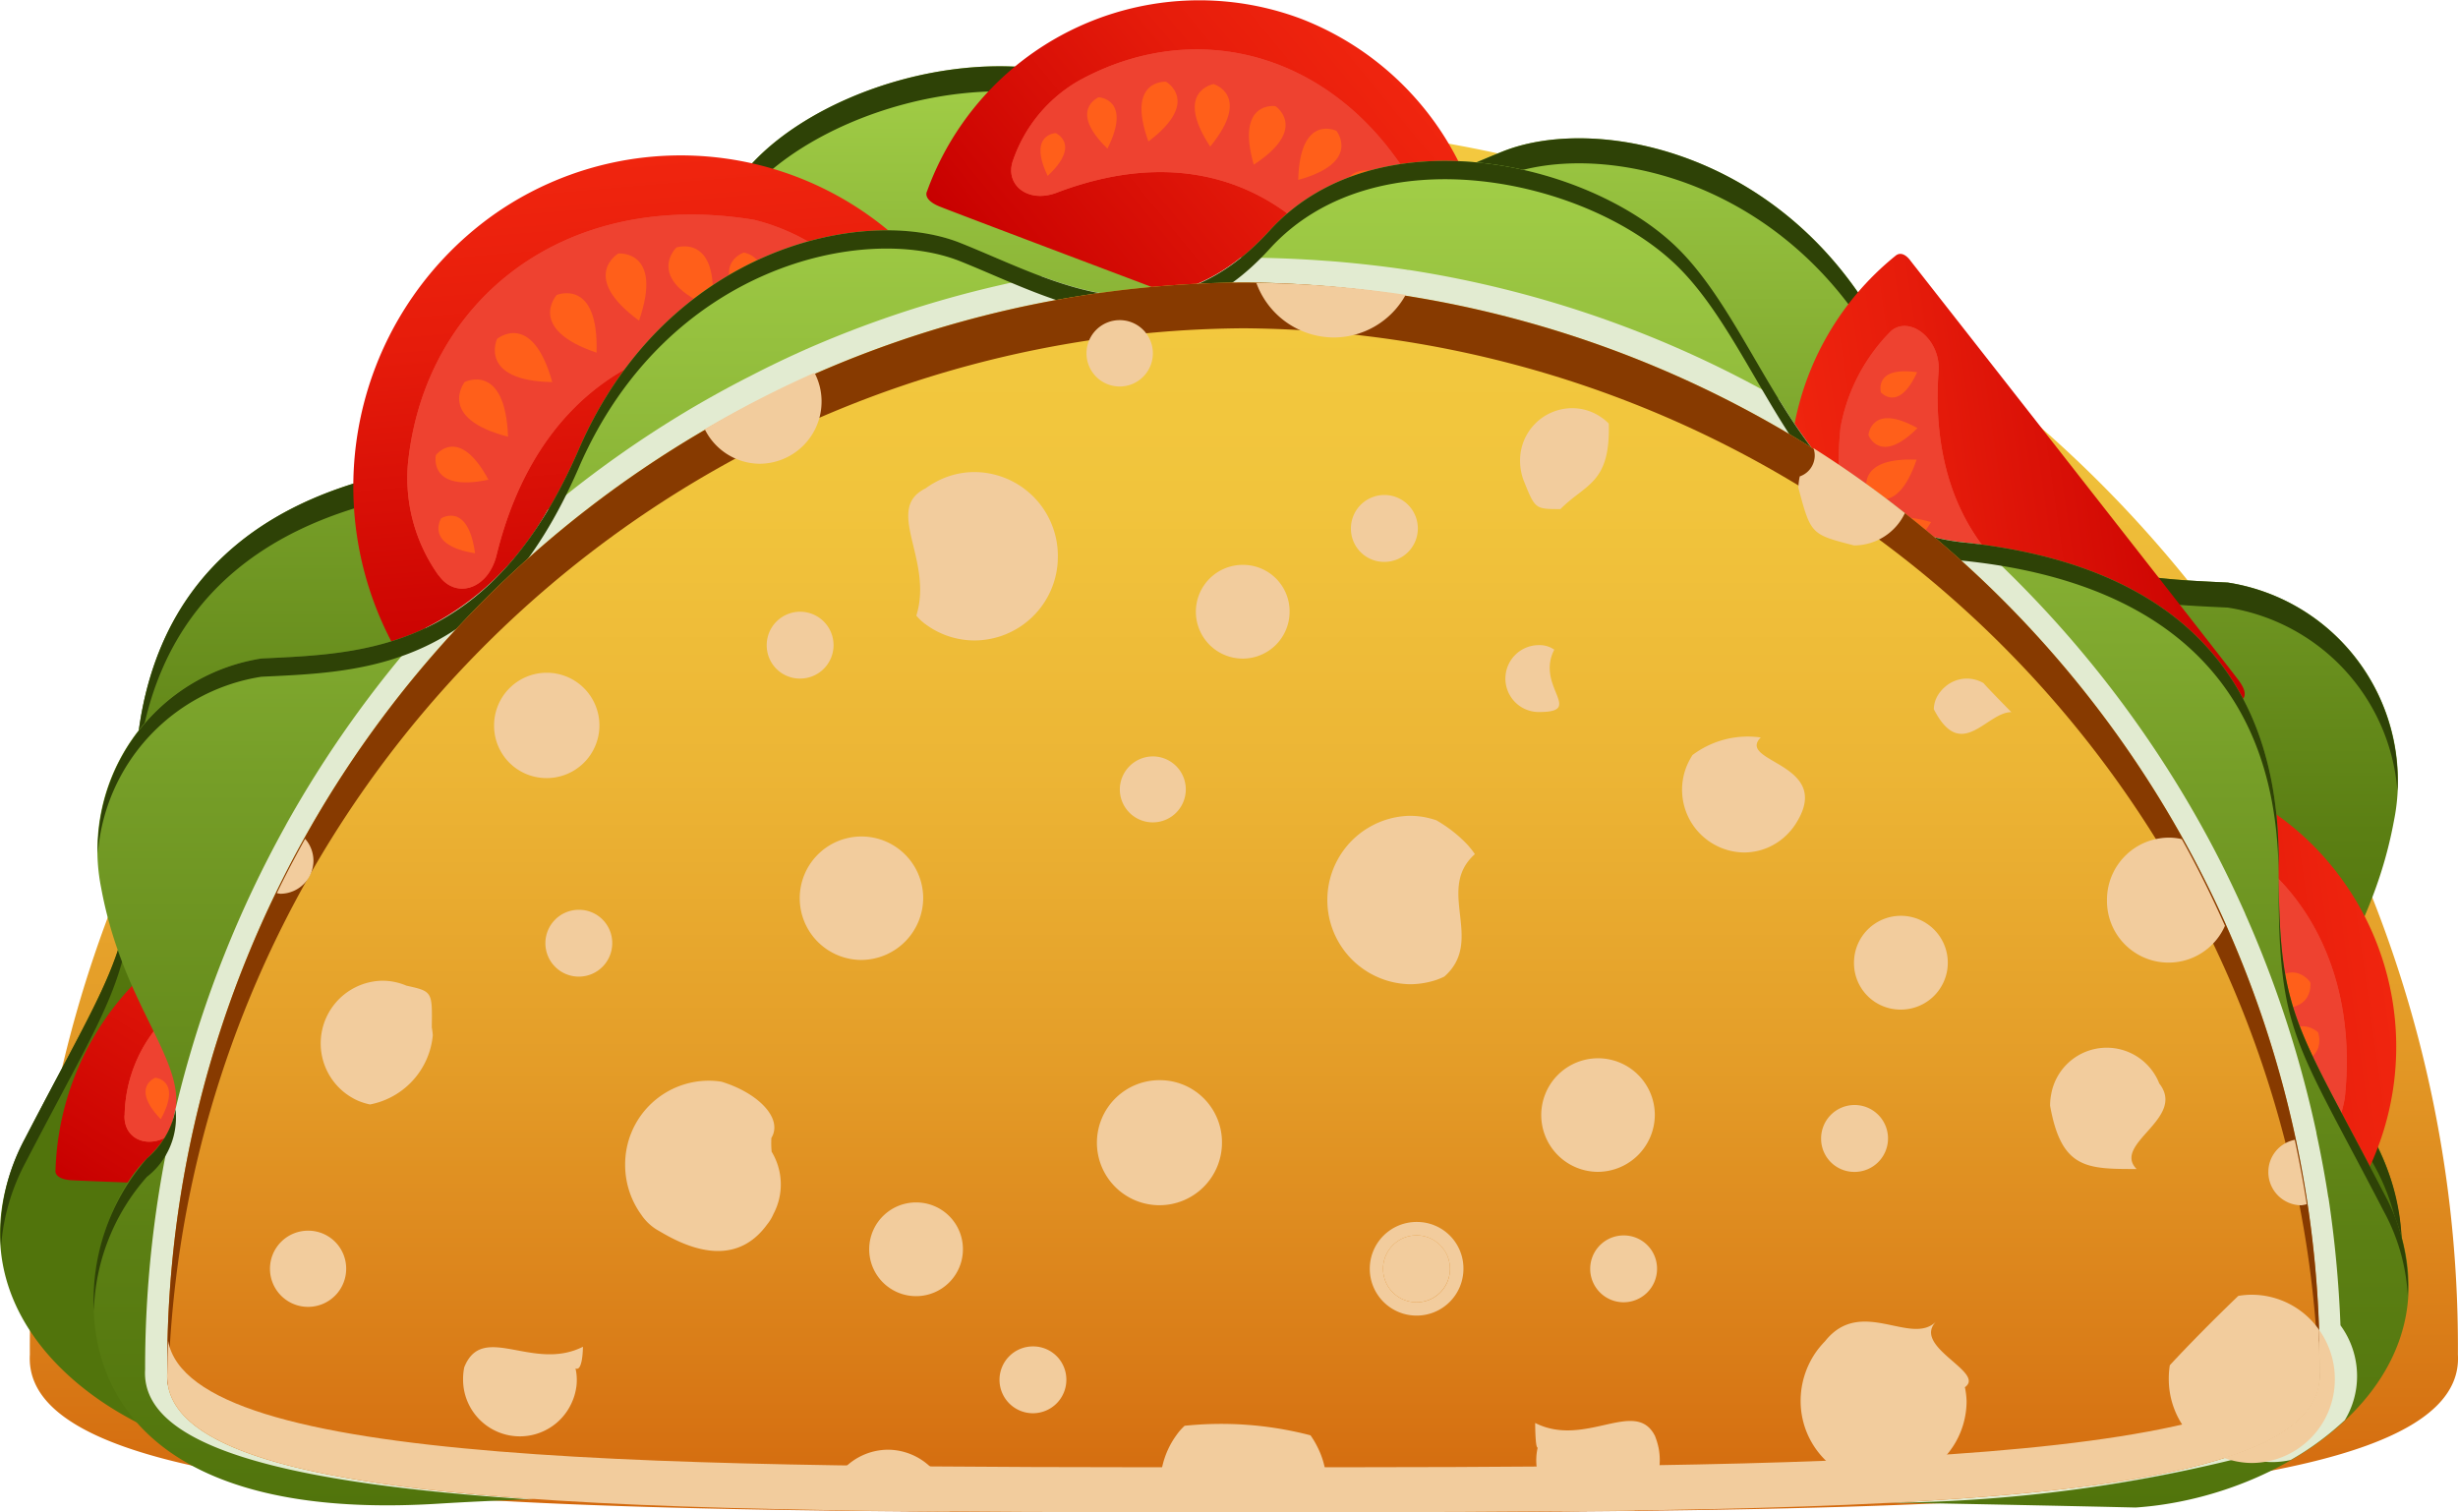 <svg xmlns="http://www.w3.org/2000/svg" xmlns:xlink="http://www.w3.org/1999/xlink" viewBox="0 0 74.057 45.566">
  <defs>
    <style>
      .cls-1 {
        isolation: isolate;
      }

      .cls-2 {
        fill: url(#linear-gradient);
      }

      .cls-3 {
        fill: url(#linear-gradient-2);
      }

      .cls-16, .cls-4 {
        mix-blend-mode: screen;
      }

      .cls-5 {
        fill: #2e4206;
      }

      .cls-6 {
        fill: url(#linear-gradient-3);
      }

      .cls-7 {
        fill: #ee4230;
      }

      .cls-14, .cls-17, .cls-18, .cls-7 {
        mix-blend-mode: multiply;
      }

      .cls-8 {
        fill: #ff5f1a;
      }

      .cls-9 {
        fill: url(#linear-gradient-4);
      }

      .cls-10 {
        fill: url(#linear-gradient-5);
      }

      .cls-11 {
        fill: url(#linear-gradient-6);
      }

      .cls-12 {
        fill: url(#linear-gradient-7);
      }

      .cls-13 {
        fill: url(#linear-gradient-8);
      }

      .cls-14 {
        fill: #e2ebd1;
      }

      .cls-15 {
        fill: url(#linear-gradient-9);
      }

      .cls-16 {
        fill: #873a00;
      }

      .cls-17, .cls-19 {
        fill: #f2cc9d;
      }
    </style>
    <linearGradient id="linear-gradient" x1="37.478" y1="45.566" x2="37.478" y2="3.769" gradientUnits="userSpaceOnUse">
      <stop offset="0" stop-color="#d3680d"/>
      <stop offset="0.117" stop-color="#d97b17"/>
      <stop offset="0.366" stop-color="#e49d28"/>
      <stop offset="0.603" stop-color="#ecb535"/>
      <stop offset="0.821" stop-color="#f1c43c"/>
      <stop offset="1" stop-color="#f3c93f"/>
    </linearGradient>
    <linearGradient id="linear-gradient-2" x1="36.185" y1="44.097" x2="36.185" y2="1.995" gradientUnits="userSpaceOnUse">
      <stop offset="0.321" stop-color="#51740c"/>
      <stop offset="0.452" stop-color="#5b7f13"/>
      <stop offset="0.683" stop-color="#759d27"/>
      <stop offset="0.984" stop-color="#a0cc46"/>
      <stop offset="1" stop-color="#a2cf48"/>
    </linearGradient>
    <linearGradient id="linear-gradient-3" x1="-40.354" y1="-29.702" x2="-40.354" y2="-42.977" gradientTransform="matrix(0.636, 0.772, -0.772, 0.636, 35.022, 61.297)" gradientUnits="userSpaceOnUse">
      <stop offset="0" stop-color="#c70000"/>
      <stop offset="0.106" stop-color="#cd0502"/>
      <stop offset="0.665" stop-color="#e61c0b"/>
      <stop offset="1" stop-color="#f0250e"/>
    </linearGradient>
    <linearGradient id="linear-gradient-4" x1="21.596" y1="176.637" x2="21.596" y2="163.911" gradientTransform="matrix(-0.145, -0.99, 0.99, -0.145, -104.991, 61.218)" xlink:href="#linear-gradient-3"/>
    <linearGradient id="linear-gradient-5" x1="-80.992" y1="-11.507" x2="-80.992" y2="-24.236" gradientTransform="translate(59.255 113.397) rotate(82.039)" xlink:href="#linear-gradient-3"/>
    <linearGradient id="linear-gradient-6" x1="-31.993" y1="-19.101" x2="-31.993" y2="-31.915" gradientTransform="translate(24.246 72.13) rotate(32.126)" xlink:href="#linear-gradient-3"/>
    <linearGradient id="linear-gradient-7" x1="24.739" y1="27.479" x2="24.739" y2="12.361" gradientTransform="translate(-6.687 -5.431) rotate(-4.899)" xlink:href="#linear-gradient-3"/>
    <linearGradient id="linear-gradient-8" x1="37.694" y1="45.425" x2="37.694" y2="4.846" gradientUnits="userSpaceOnUse">
      <stop offset="0" stop-color="#51740c"/>
      <stop offset="0.193" stop-color="#5b7f13"/>
      <stop offset="0.533" stop-color="#759d27"/>
      <stop offset="0.977" stop-color="#a0cc46"/>
      <stop offset="1" stop-color="#a2cf48"/>
    </linearGradient>
    <linearGradient id="linear-gradient-9" x1="37.462" y1="45.566" x2="37.462" y2="8.511" xlink:href="#linear-gradient"/>
  </defs>
  <title>Asset 5</title>
  <g class="cls-1">
    <g id="Layer_2" data-name="Layer 2">
      <g id="Layer_1-2" data-name="Layer 1">
        <g>
          <path class="cls-2" d="M.9,40.814A36.813,36.813,0,0,1,37.479,3.769,36.812,36.812,0,0,1,74.054,40.814c.287,4.752-16.389,4.752-36.577,4.752S.614,45.566.9,40.814Z"/>
          <path class="cls-3" d="M8.538,44.1C3.6,43.771-2.081,39.763.761,34.291s3.312-5.579,3.3-10.418c-.008-7.055,4.776-9.422,9.85-9.946s6.17-6.488,8.949-9.211S32.284.521,35.6,4.175s6.682,1.586,9.666.391,9.192.121,11.934,6.451,6.7,6.381,9.92,6.537a6.049,6.049,0,0,1,5.006,7.184c-.864,4.679-3.826,6.144-1.428,8.451S74.843,44.8,61.61,43.978,8.538,44.1,8.538,44.1Z"/>
          <g class="cls-4">
            <path class="cls-5" d="M70.7,33.189a2.7,2.7,0,0,1-.877-1.453,2.326,2.326,0,0,0,.877,2.207,6.558,6.558,0,0,1,1.652,4.1A6.722,6.722,0,0,0,70.7,33.189Z"/>
            <path class="cls-5" d="M.761,35.044c2.841-5.47,3.312-5.576,3.3-10.416-.008-7.056,4.776-9.421,9.85-9.947s6.17-6.488,8.949-9.209,9.42-4.195,12.74-.543,6.682,1.588,9.666.391,9.192.121,11.934,6.451,6.7,6.381,9.92,6.537a6.064,6.064,0,0,1,5.111,5.52,6.046,6.046,0,0,0-5.111-6.274c-3.215-.156-7.178-.211-9.92-6.537S48.257,3.367,45.27,4.566,38.929,7.824,35.6,4.175s-9.963-2.185-12.74.541-3.879,8.688-8.949,9.211-9.858,2.891-9.85,9.946c.008,4.839-.463,4.945-3.3,10.418a6,6,0,0,0-.729,3.261A6.37,6.37,0,0,1,.761,35.044Z"/>
          </g>
          <g>
            <path class="cls-6" d="M44.335,11.98A8.907,8.907,0,0,0,39.2.566a8.723,8.723,0,0,0-11.27,5.2s-.146.237.366.451,15.541,5.877,15.541,5.877S44.229,12.277,44.335,11.98Z"/>
            <path class="cls-7" d="M30.526,4.82A4.429,4.429,0,0,1,32.47,2.451c3.806-2.125,8.382-.709,10.587,4.015a5.815,5.815,0,0,1,.19,3.438h0c-.272.734-1.483.564-1.918-.315-1.992-3.959-5.44-5.326-9.49-3.783-.885.336-1.584-.254-1.313-.986Z"/>
            <path class="cls-7" d="M30.526,4.82A4.429,4.429,0,0,1,32.47,2.451c3.806-2.125,8.382-.709,10.587,4.015a5.815,5.815,0,0,1,.19,3.438h0c-.272.734-1.483.564-1.918-.315-1.992-3.959-5.44-5.326-9.49-3.783-.885.336-1.584-.254-1.313-.986Z"/>
            <path class="cls-8" d="M37.774,4.962c1.672-1.089.651-1.765.651-1.765S37.221,3.027,37.774,4.962Z"/>
            <path class="cls-8" d="M36.462,4.417c1.267-1.55.1-1.884.1-1.884S35.36,2.742,36.462,4.417Z"/>
            <path class="cls-8" d="M34.6,4.263c1.594-1.2.532-1.8.532-1.8S33.917,2.374,34.6,4.263Z"/>
            <path class="cls-8" d="M33.366,4.478c.752-1.5-.264-1.547-.264-1.547S32.167,3.318,33.366,4.478Z"/>
            <path class="cls-8" d="M31.565,5.3c1.022-.951.244-1.289.244-1.289S30.962,4.037,31.565,5.3Z"/>
            <path class="cls-8" d="M39.114,5.421c.049-2.009,1.15-1.48,1.15-1.48S41.034,4.892,39.114,5.421Z"/>
            <path class="cls-8" d="M40.5,6.857c-.418-1.965.771-1.711.771-1.711S42.245,5.89,40.5,6.857Z"/>
            <path class="cls-8" d="M40.985,7.718c.4-1.629,1.2-.988,1.2-.988S42.637,7.652,40.985,7.718Z"/>
            <path class="cls-8" d="M41.891,9.212c-.154-1.394.651-1.132.651-1.132S43.161,8.666,41.891,9.212Z"/>
          </g>
          <g>
            <path class="cls-9" d="M57.11,7.707a8.6,8.6,0,0,0-1.383,11.972,8.338,8.338,0,0,0,11.819,1.4s.236-.117-.08-.554-9.9-12.662-9.9-12.662S57.339,7.517,57.11,7.707Z"/>
            <path class="cls-7" d="M64.95,20.552a4.187,4.187,0,0,1-2.762.971c-4.174-.17-7.244-3.639-6.736-8.637a5.514,5.514,0,0,1,1.533-2.922h0c.58-.466,1.492.282,1.422,1.223-.307,4.26,1.859,7.121,5.947,7.893.9.169,1.18,1.007.6,1.472Z"/>
            <path class="cls-7" d="M64.95,20.552a4.187,4.187,0,0,1-2.762.971c-4.174-.17-7.244-3.639-6.736-8.637a5.514,5.514,0,0,1,1.533-2.922h0c.58-.466,1.492.282,1.422,1.223-.307,4.26,1.859,7.121,5.947,7.893.9.169,1.18,1.007.6,1.472Z"/>
            <path class="cls-8" d="M59.061,16.785c-1.912.054-1.406,1.125-1.406,1.125S58.565,18.656,59.061,16.785Z"/>
            <path class="cls-8" d="M59.874,17.894c-1.807.637-1.008,1.5-1.008,1.5S59.954,19.828,59.874,17.894Z"/>
            <path class="cls-8" d="M61.329,18.957c-1.9.189-1.324,1.22-1.324,1.22S60.962,20.855,61.329,18.957Z"/>
            <path class="cls-8" d="M62.444,19.4c-1.353.857-.543,1.41-.543,1.41S62.866,20.96,62.444,19.4Z"/>
            <path class="cls-8" d="M64.331,19.636c-1.307.266-.836.938-.836.938S64.2,20.976,64.331,19.636Z"/>
            <path class="cls-8" d="M58.182,15.732c-1.027,1.627-1.671.641-1.671.641S56.343,15.2,58.182,15.732Z"/>
            <path class="cls-8" d="M57.745,13.851c-.621,1.828-1.475,1.018-1.475,1.018S55.835,13.769,57.745,13.851Z"/>
            <path class="cls-8" d="M57.77,12.9c-1.133,1.135-1.476.209-1.476.209S56.376,12.121,57.77,12.9Z"/>
            <path class="cls-8" d="M57.761,11.216c-.559,1.225-1.092.606-1.092.606S56.446,11.025,57.761,11.216Z"/>
          </g>
          <g>
            <path class="cls-10" d="M68.958,38.261A8.593,8.593,0,0,0,70.413,26.3,8.345,8.345,0,0,0,58.6,24.824s-.234.119.082.556S68.5,38.1,68.5,38.1,68.727,38.453,68.958,38.261Z"/>
            <path class="cls-7" d="M61.194,25.373a4.178,4.178,0,0,1,2.766-.956c4.174.2,7.222,3.684,6.685,8.678A5.516,5.516,0,0,1,69.1,36.007h0c-.586.463-1.494-.291-1.418-1.228.331-4.262-1.816-7.133-5.9-7.932-.893-.176-1.172-1.014-.586-1.474Z"/>
            <path class="cls-7" d="M61.194,25.373a4.178,4.178,0,0,1,2.766-.956c4.174.2,7.222,3.684,6.685,8.678A5.516,5.516,0,0,1,69.1,36.007h0c-.586.463-1.494-.291-1.418-1.228.331-4.262-1.816-7.133-5.9-7.932-.893-.176-1.172-1.014-.586-1.474Z"/>
            <path class="cls-8" d="M67.061,29.175c1.91-.047,1.41-1.115,1.41-1.115S67.565,27.308,67.061,29.175Z"/>
            <path class="cls-8" d="M66.255,28.06c1.81-.627,1.015-1.492,1.015-1.492S66.184,26.126,66.255,28.06Z"/>
            <path class="cls-8" d="M64.807,26.988c1.9-.178,1.33-1.211,1.33-1.211S65.182,25.093,64.807,26.988Z"/>
            <path class="cls-8" d="M63.69,26.537c1.362-.848.553-1.407.553-1.407S63.28,24.974,63.69,26.537Z"/>
            <path class="cls-8" d="M61.807,26.291c1.309-.26.84-.932.84-.932S61.942,24.949,61.807,26.291Z"/>
            <path class="cls-8" d="M67.932,30.232c1.036-1.621,1.676-.629,1.676-.629S69.77,30.779,67.932,30.232Z"/>
            <path class="cls-8" d="M68.358,32.115c.633-1.824,1.481-1.01,1.481-1.01S70.266,32.208,68.358,32.115Z"/>
            <path class="cls-8" d="M68.325,33.068c1.143-1.131,1.479-.2,1.479-.2S69.716,33.855,68.325,33.068Z"/>
            <path class="cls-8" d="M68.329,34.751c.564-1.222,1.1-.6,1.1-.6S69.641,34.951,68.329,34.751Z"/>
          </g>
          <g>
            <path class="cls-11" d="M18.491,35.892a8.48,8.48,0,0,0-8.1-8.83,8.456,8.456,0,0,0-8.718,8.2s-.065.26.468.3,15.932.58,15.932.58S18.485,36.2,18.491,35.892Z"/>
            <path class="cls-7" d="M3.755,33.609a4.3,4.3,0,0,1,1.06-2.758c2.834-3.111,7.434-3.227,10.86.406a5.548,5.548,0,0,1,1.2,3.076h0c-.026.752-1.182.971-1.842.307-3-3-6.557-3.187-9.787-.535-.709.58-1.524.256-1.494-.5Z"/>
            <path class="cls-7" d="M3.755,33.609a4.3,4.3,0,0,1,1.06-2.758c2.834-3.111,7.434-3.227,10.86.406a5.548,5.548,0,0,1,1.2,3.076h0c-.026.752-1.182.971-1.842.307-3-3-6.557-3.187-9.787-.535-.709.58-1.524.256-1.494-.5Z"/>
            <path class="cls-8" d="M10.405,31.509c1.2-1.508.066-1.81.066-1.81S9.321,29.916,10.405,31.509Z"/>
            <path class="cls-8" d="M9.046,31.417c.691-1.806-.475-1.75-.475-1.75S7.538,30.226,9.046,31.417Z"/>
            <path class="cls-8" d="M7.3,31.851c1.091-1.592-.057-1.812-.057-1.812S6.112,30.337,7.3,31.851Z"/>
            <path class="cls-8" d="M6.243,32.421c.234-1.6-.707-1.328-.707-1.328S4.8,31.736,6.243,32.421Z"/>
            <path class="cls-8" d="M4.843,33.724c.648-1.18-.163-1.25-.163-1.25S3.919,32.759,4.843,33.724Z"/>
            <path class="cls-8" d="M11.764,31.517c-.556-1.848.606-1.7.606-1.7S13.36,30.443,11.764,31.517Z"/>
            <path class="cls-8" d="M13.462,32.4c-.969-1.662.191-1.8.191-1.8S14.762,30.978,13.462,32.4Z"/>
            <path class="cls-8" d="M14.161,33.037c-.119-1.61.8-1.276.8-1.276S15.649,32.468,14.161,33.037Z"/>
            <path class="cls-8" d="M15.434,34.121c-.56-1.227.252-1.237.252-1.237S16.429,33.232,15.434,34.121Z"/>
          </g>
          <g>
            <path class="cls-12" d="M28.587,8.949A9.781,9.781,0,0,0,14.864,6.476a10.059,10.059,0,0,0-2.441,13.9s.121.288.644-.054S28.372,9.484,28.372,9.484,28.792,9.234,28.587,8.949Z"/>
            <path class="cls-7" d="M13.216,17.341A5.051,5.051,0,0,1,12.288,14c.484-4.933,4.7-8.328,10.439-7.375a6.328,6.328,0,0,1,3.266,2.014h0c.5.723-.432,1.754-1.51,1.6-4.9-.661-8.349,1.705-9.523,6.492-.26,1.047-1.248,1.326-1.744.6Z"/>
            <path class="cls-7" d="M13.216,17.341A5.051,5.051,0,0,1,12.288,14c.484-4.933,4.7-8.328,10.439-7.375a6.328,6.328,0,0,1,3.266,2.014h0c.5.723-.432,1.754-1.51,1.6-4.9-.661-8.349,1.705-9.523,6.492-.26,1.047-1.248,1.326-1.744.6Z"/>
            <path class="cls-8" d="M17.973,10.626c.071-2.265-1.2-1.738-1.2-1.738S15.85,9.91,17.973,10.626Z"/>
            <path class="cls-8" d="M16.639,11.513c-.611-2.183-1.664-1.3-1.664-1.3S14.4,11.476,16.639,11.513Z"/>
            <path class="cls-8" d="M15.307,13.16C15.223,10.894,14,11.511,14,11.511S13.143,12.6,15.307,13.16Z"/>
            <path class="cls-8" d="M14.716,14.455c-.895-1.664-1.584-.741-1.584-.741S12.887,14.841,14.716,14.455Z"/>
            <path class="cls-8" d="M14.313,16.671c-.215-1.568-1.021-1.052-1.021-1.052S12.776,16.427,14.313,16.671Z"/>
            <path class="cls-8" d="M19.253,9.662c-1.809-1.329-.623-2.024-.623-2.024S19.993,7.521,19.253,9.662Z"/>
            <path class="cls-8" d="M21.452,9.273c-2.066-.863-1.074-1.815-1.074-1.815S21.68,7.019,21.452,9.273Z"/>
            <path class="cls-8" d="M22.55,9.374c-1.233-1.421-.139-1.763-.139-1.763S23.544,7.777,22.55,9.374Z"/>
            <path class="cls-8" d="M24.5,9.476c-1.377-.746-.625-1.338-.625-1.338S24.805,7.933,24.5,9.476Z"/>
          </g>
          <path class="cls-13" d="M64.343,45.425c4.757-.316,10.232-4.176,7.492-9.453s-3.19-5.377-3.182-10.041c.006-6.8-4.6-9.08-9.492-9.586s-5.947-6.254-8.625-8.877-9.078-4.043-12.283-.521-6.438,1.525-9.315.375-8.857.119-11.5,6.22-6.467,6.149-9.564,6.3A5.836,5.836,0,0,0,3.05,26.765c.834,4.512,3.691,5.918,1.377,8.145S.438,46.1,13.192,45.31,64.343,45.425,64.343,45.425Z"/>
          <path class="cls-14" d="M71.016,41.468a2.586,2.586,0,0,0-.5-1.533v0a34.772,34.772,0,0,0-.36-3.836.157.157,0,0,0-.008-.029c-.1-.643-.218-1.277-.353-1.906l-.006-.047,0,0a33.7,33.7,0,0,0-2.143-6.58l0-.006c-.405-.908-.846-1.8-1.325-2.658A33.592,33.592,0,0,0,59.614,16.4c-.152-.018-.3-.039-.453-.057-2.742-.285-4.279-2.219-5.574-4.328A32.633,32.633,0,0,0,42.446,8.134h0c-.021,0-.045,0-.066-.008-.678-.1-1.362-.177-2.049-.238-.117-.01-.238-.019-.358-.027-.685-.051-1.377-.084-2.074-.094l-.045,0h0c-.131,0-.261-.01-.394-.01-.024,0-.051,0-.074,0-2.032,1.627-4.063,1.289-5.993.573a32.625,32.625,0,0,0-7.121,2.2c-.008,0-.013.008-.017.008q-.844.375-1.662.8l-.084.042c-.538.276-1.063.565-1.582.868-.01.007-.02.011-.03.017v0A32.912,32.912,0,0,0,16.5,15.369a8.606,8.606,0,0,1-3.668,3.548A33.516,33.516,0,0,0,8.61,24.863l0,0c0,.01-.008.017-.013.027A33.674,33.674,0,0,0,4.372,41.267h0c-.143,2.375,4.4,3.436,11.566,3.912,10.528-.388,30.639-.1,41.323.1A45.313,45.313,0,0,0,67.61,43.9a2.48,2.48,0,0,0,.852.156,2.61,2.61,0,0,0,.556-.064,8.6,8.6,0,0,0,1.629-1.2A2.56,2.56,0,0,0,71.016,41.468Z"/>
          <g class="cls-4">
            <path class="cls-5" d="M7.874,20.392c3.1-.15,6.922-.2,9.564-6.3s8.621-7.373,11.5-6.217,6.116,3.141,9.315-.376,9.6-2.106,12.283.521,3.736,8.371,8.625,8.877,9.5,2.783,9.492,9.586c-.008,4.662.447,4.767,3.182,10.043a5.986,5.986,0,0,1,.709,2.51,5.82,5.82,0,0,0-.709-3.063C69.1,30.7,68.645,30.6,68.653,25.931c.006-6.8-4.6-9.08-9.492-9.586s-5.947-6.254-8.625-8.877-9.078-4.043-12.283-.521-6.438,1.525-9.315.375-8.857.119-11.5,6.22-6.467,6.149-9.564,6.3a5.836,5.836,0,0,0-4.926,5.877A5.844,5.844,0,0,1,7.874,20.392Z"/>
            <path class="cls-5" d="M4.427,35.46a2.262,2.262,0,0,0,.861-2.037,2.549,2.549,0,0,1-.861,1.487,6.475,6.475,0,0,0-1.6,4.588A6.362,6.362,0,0,1,4.427,35.46Z"/>
          </g>
          <g>
            <path class="cls-15" d="M5.04,41.353A32.634,32.634,0,0,1,37.466,8.511a32.633,32.633,0,0,1,32.42,32.842c.251,4.213-14.526,4.213-32.422,4.213s-32.678,0-32.426-4.213Z"/>
            <path class="cls-16" d="M37.466,9.892a32.617,32.617,0,0,1,32.4,31.859,1.58,1.58,0,0,0,.024-.4A32.633,32.633,0,0,0,37.466,8.511,32.634,32.634,0,0,0,5.04,41.353h0a1.617,1.617,0,0,0,.027.4A32.615,32.615,0,0,1,37.466,9.892Z"/>
            <path class="cls-17" d="M37.464,44.212c-17.315,0-31.7,0-32.4-3.81-.011.316-.025.631-.025.951h0c-.252,4.213,14.525,4.213,32.426,4.213s32.673,0,32.422-4.213c0-.32-.016-.637-.024-.955C69.175,44.212,54.784,44.212,37.464,44.212Z"/>
            <g class="cls-18">
              <path class="cls-19" d="M13.987,41.2a1.756,1.756,0,0,0-.035.351,1.711,1.711,0,0,0,3.293.67,1.6,1.6,0,0,0,.1-.322,1.442,1.442,0,0,0,.033-.34,1.5,1.5,0,0,0-.039-.326c.224.111.224-.652.224-.652C16.048,41.345,14.538,39.816,13.987,41.2Z"/>
              <path class="cls-19" d="M9.3,37.083a1.148,1.148,0,1,0,1.13,1.149A1.143,1.143,0,0,0,9.3,37.083Z"/>
              <path class="cls-19" d="M23.241,34.289c.357-.592-.4-1.356-1.5-1.694a2.352,2.352,0,0,0-.406-.031,2.52,2.52,0,0,0-2.5,2.535,2.553,2.553,0,0,0,.484,1.5,1.518,1.518,0,0,0,.551.5c.715.426,2.227,1.19,3.24-.2a1.347,1.347,0,0,0,.194-.32,1.9,1.9,0,0,0-.055-1.875A2.738,2.738,0,0,1,23.241,34.289Z"/>
              <path class="cls-19" d="M39.684,43.582a2.538,2.538,0,0,0-.2-.333,10.682,10.682,0,0,0-3.793-.287,1.77,1.77,0,0,0-.25.287,2.555,2.555,0,0,0-.484,1.5,2.5,2.5,0,0,0,.146.816q1.17,0,2.362,0t2.355,0a2.454,2.454,0,0,0,.149-.816A2.534,2.534,0,0,0,39.684,43.582Z"/>
              <path class="cls-19" d="M31.872,16.761a2.524,2.524,0,0,0-2.506-2.537,2.443,2.443,0,0,0-1.148.285,2.606,2.606,0,0,0-.332.207c-1.268.623.246,2.153-.278,3.834a1.5,1.5,0,0,0,.278.26,2.482,2.482,0,0,0,1.48.488A2.52,2.52,0,0,0,31.872,16.761Z"/>
              <path class="cls-19" d="M58.337,39.816c-.756.766-2.268-.768-3.352.6a2.843,2.843,0,0,0-.254.3,2.576,2.576,0,0,0-.48,1.5,2.5,2.5,0,1,0,5,0A2.286,2.286,0,0,0,59.2,41.8C59.846,41.345,57.581,40.582,58.337,39.816Z"/>
              <path class="cls-19" d="M40.186,10.169a2.482,2.482,0,0,0,2.166-1.285,32.6,32.6,0,0,0-4.5-.361A2.494,2.494,0,0,0,40.186,10.169Z"/>
              <path class="cls-19" d="M69.854,40.046c.016.436.032.87.032,1.307.068,1.141-.975,1.973-2.875,2.578a2.476,2.476,0,0,0,.835.152,2.517,2.517,0,0,0,2.5-2.531A2.543,2.543,0,0,0,69.854,40.046Z"/>
              <path class="cls-19" d="M69.886,41.353c0-.437-.016-.871-.032-1.307a2.486,2.486,0,0,0-2.008-1.033,2.434,2.434,0,0,0-.408.035c-.8.768-1.551,1.534-2.064,2.09a2.562,2.562,0,0,0-.031.414,2.527,2.527,0,0,0,1.668,2.379C68.911,43.326,69.954,42.494,69.886,41.353Z"/>
              <path class="cls-19" d="M12.245,29.7a1.8,1.8,0,0,0-.35-.11,1.829,1.829,0,0,0-.373-.039,1.889,1.889,0,0,0-.724,3.621,2,2,0,0,0,.349.108,2.345,2.345,0,0,0,1.893-2.086,2.253,2.253,0,0,0-.031-.24C13.026,29.873,13.026,29.873,12.245,29.7Z"/>
              <path class="cls-19" d="M16.452,23.445a1.587,1.587,0,1,0-1.566-1.588A1.577,1.577,0,0,0,16.452,23.445Z"/>
              <path class="cls-19" d="M17.446,27.414a1.007,1.007,0,1,0,1,1.007A1,1,0,0,0,17.446,27.414Z"/>
              <path class="cls-19" d="M31.128,40.57a1.007,1.007,0,1,0,1,1A1,1,0,0,0,31.128,40.57Z"/>
              <path class="cls-19" d="M48.925,37.226a1.007,1.007,0,1,0,1,1.006A1,1,0,0,0,48.925,37.226Z"/>
              <path class="cls-19" d="M9.444,25.927a1,1,0,0,0-.252-.652c-.295.537-.584,1.08-.851,1.637a.919.919,0,0,0,.107.019A1,1,0,0,0,9.444,25.927Z"/>
              <path class="cls-19" d="M49.858,33.576a1.711,1.711,0,1,0-1.709,1.734A1.723,1.723,0,0,0,49.858,33.576Z"/>
              <path class="cls-19" d="M57.259,30.421a1.413,1.413,0,1,0-1.4-1.416A1.4,1.4,0,0,0,57.259,30.421Z"/>
              <path class="cls-19" d="M27.62,36.232a1.412,1.412,0,1,0,1.392,1.414A1.407,1.407,0,0,0,27.62,36.232Z"/>
              <path class="cls-19" d="M37.464,17.021a1.412,1.412,0,1,0,1.39,1.412A1.4,1.4,0,0,0,37.464,17.021Z"/>
              <path class="cls-19" d="M42.692,36.82a1.411,1.411,0,1,0,1.4,1.412A1.4,1.4,0,0,0,42.692,36.82Zm0,2.42a1.008,1.008,0,1,1,.994-1.008A1,1,0,0,1,42.692,39.24Z"/>
              <path class="cls-19" d="M54.225,14.355a1.732,1.732,0,0,0-.041.346c.375,1.4.375,1.4,1.678,1.734a1.7,1.7,0,0,0,1.531-.975,31.5,31.5,0,0,0-2.754-1.955A.667.667,0,0,1,54.225,14.355Z"/>
              <path class="cls-19" d="M65.055,32.646a1.483,1.483,0,0,0-.154-.3,1.7,1.7,0,0,0-3.1.621,1.794,1.794,0,0,0-.034.348c.34,1.91,1.1,1.91,2.606,1.91C63.624,34.46,65.887,33.7,65.055,32.646Z"/>
              <path class="cls-19" d="M43.274,24.716a2.852,2.852,0,0,0-.388-.1,2.681,2.681,0,0,0-.407-.034,2.538,2.538,0,0,0,0,5.075,2.557,2.557,0,0,0,.8-.131c.08-.03.16-.061.238-.1,1.233-1.09-.279-2.621.92-3.689a2.518,2.518,0,0,0-.283-.346A4.126,4.126,0,0,0,43.274,24.716Z"/>
              <path class="cls-19" d="M53.05,22.222a2.769,2.769,0,0,0-2.057.529,2.283,2.283,0,0,0-.168.317,1.891,1.891,0,0,0,1.713,2.619,1.831,1.831,0,0,0,1.316-.553,1.862,1.862,0,0,0,.227-.277C55.317,22.988,52.294,22.988,53.05,22.222Z"/>
              <path class="cls-19" d="M27.815,27.042a1.86,1.86,0,1,0-1.859,1.883A1.874,1.874,0,0,0,27.815,27.042Z"/>
              <path class="cls-19" d="M22.893,13.974a1.874,1.874,0,0,0,1.86-1.887,1.853,1.853,0,0,0-.213-.855,32.178,32.178,0,0,0-3.307,1.7A1.862,1.862,0,0,0,22.893,13.974Z"/>
              <path class="cls-19" d="M34.956,32.548a1.884,1.884,0,1,0,1.861,1.883A1.871,1.871,0,0,0,34.956,32.548Z"/>
              <path class="cls-19" d="M26.753,43.683A1.866,1.866,0,0,0,24.9,45.5c1.2.02,2.442.036,3.709.043A1.868,1.868,0,0,0,26.753,43.683Z"/>
              <path class="cls-19" d="M50.007,44a1.906,1.906,0,0,0-.037-.38,2.3,2.3,0,0,0-.108-.354c-.588-1.156-2.1.375-3.609-.389,0,0,0,.764.076.743a1.652,1.652,0,0,0-.043.38,1.74,1.74,0,0,0,.041.379,1.879,1.879,0,0,0,.758,1.161c.73-.006,1.449-.016,2.162-.028A1.881,1.881,0,0,0,50.007,44Z"/>
              <path class="cls-19" d="M63.481,27.123a1.856,1.856,0,0,0,3.555.773c-.4-.895-.828-1.766-1.3-2.611a1.689,1.689,0,0,0-.392-.045A1.873,1.873,0,0,0,63.481,27.123Z"/>
              <path class="cls-19" d="M45.915,14.5c.338.84.338.84,1.1.84.751-.763,1.509-.763,1.455-2.576a1.368,1.368,0,0,0-.231-.193,1.529,1.529,0,0,0-.877-.272,1.574,1.574,0,0,0-1.564,1.586,1.675,1.675,0,0,0,.031.319A1.517,1.517,0,0,0,45.915,14.5Z"/>
              <path class="cls-19" d="M46.829,19.576a.766.766,0,0,0-.465-.137,1.008,1.008,0,0,0,0,2.016C47.762,21.458,46.253,20.693,46.829,19.576Z"/>
              <path class="cls-19" d="M68.343,35.31a1,1,0,0,0,.994,1.008.93.93,0,0,0,.162-.033c-.1-.657-.225-1.3-.36-1.94A.987.987,0,0,0,68.343,35.31Z"/>
              <path class="cls-19" d="M55.862,35.312a1.008,1.008,0,1,0-.994-1.008A1,1,0,0,0,55.862,35.312Z"/>
              <path class="cls-19" d="M42.692,37.224a1.008,1.008,0,1,0,.994,1.008A1.006,1.006,0,0,0,42.692,37.224Z"/>
              <path class="cls-19" d="M33.739,23.8a.994.994,0,1,0,1-1.008A1,1,0,0,0,33.739,23.8Z"/>
              <path class="cls-19" d="M41.692,16.931a1.008,1.008,0,1,0-.99-1.006A1,1,0,0,0,41.692,16.931Z"/>
              <path class="cls-19" d="M34.735,10.638a1,1,0,1,0-1,1.008A1,1,0,0,0,34.735,10.638Z"/>
              <path class="cls-19" d="M24.1,20.447a1.007,1.007,0,1,0-1-1.008A1,1,0,0,0,24.1,20.447Z"/>
              <path class="cls-19" d="M59.259,20.447a1,1,0,0,0-.5.136,1.106,1.106,0,0,0-.36.346.837.837,0,0,0-.135.44c.827,1.619,1.582.089,2.336.089,0,0-.754-.765-.839-.875A1.013,1.013,0,0,0,59.259,20.447Z"/>
            </g>
          </g>
        </g>
      </g>
    </g>
  </g>
</svg>
